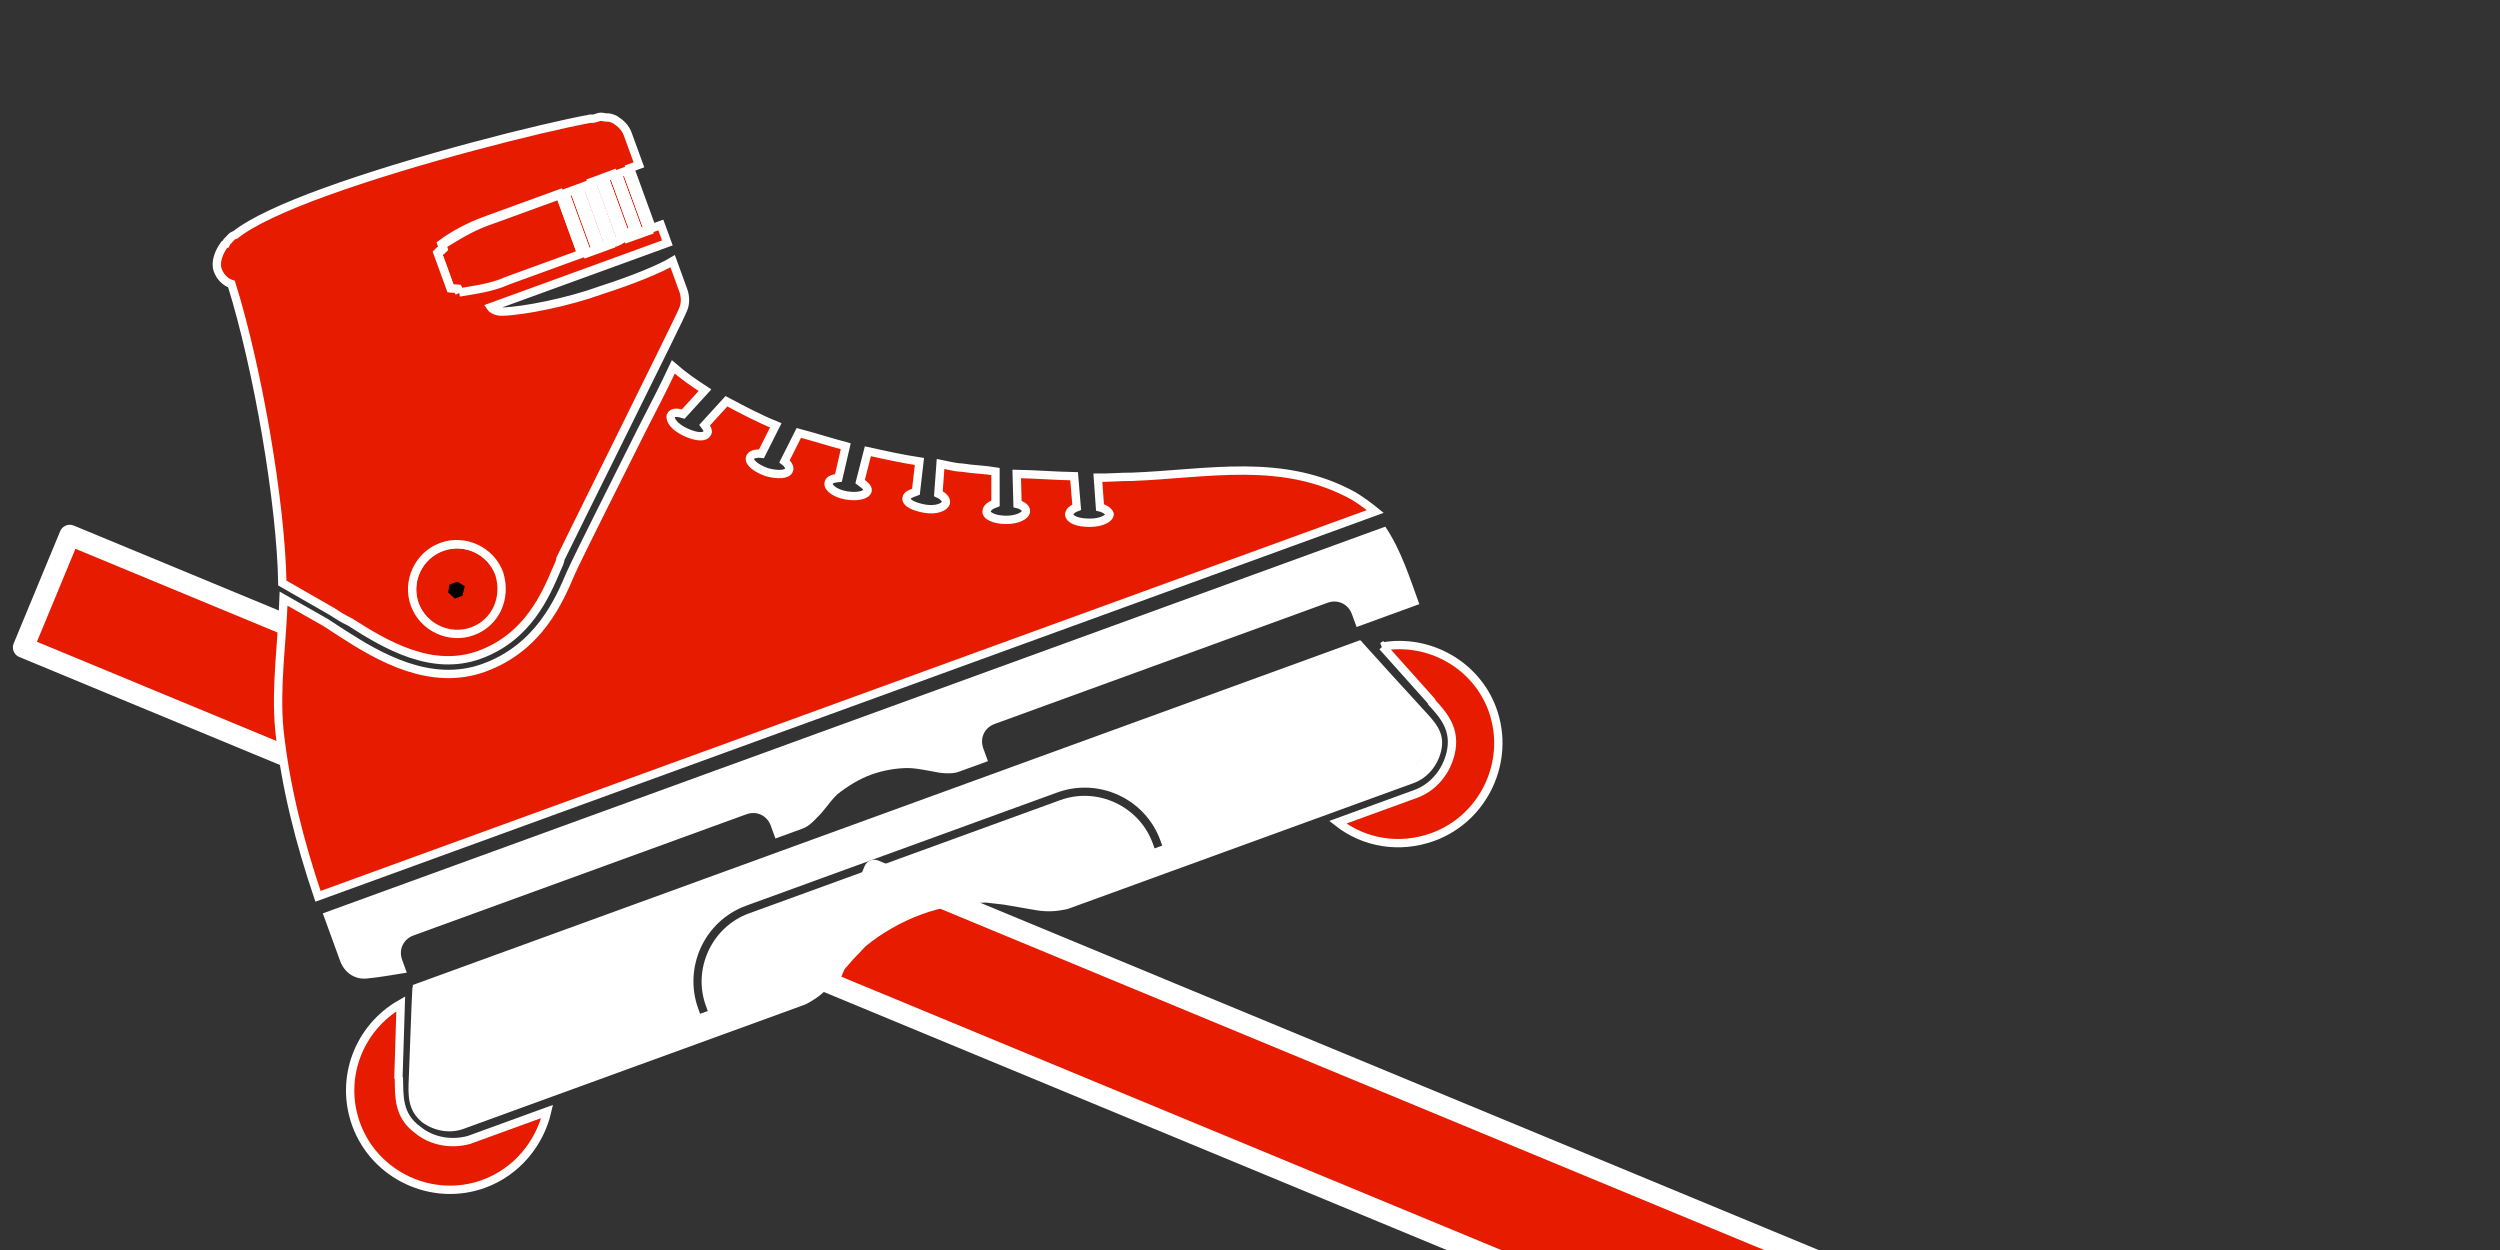 <?xml version="1.0"?>
<svg width="60" height="30" xmlns="http://www.w3.org/2000/svg" xmlns:svg="http://www.w3.org/2000/svg">
 <rect width="100%" height="100%" fill="#333333" stroke="none"/>
 <g class="layer">
  <title>Layer 1</title>
  <rect fill="#e71b00" height="2.915" id="svg_30" stroke="#ffffff" stroke-linejoin="round" stroke-width="0.5" transform="rotate(22.5 5.768 16.118)" width="10.068" x="0.734" y="14.66"/>
  <rect fill="#e71b00" height="2.915" id="svg_97" stroke="#ffffff" stroke-linejoin="round" stroke-width="0.5" transform="matrix(1 0 0 1 0 0) rotate(22.5 37.861 29.452)" width="37.748" x="18.987" y="27.995"/>
  <g id="svg_96" transform="rotate(-35 -12.817 20.307)">
   <g id="svg_28">
    <path d="m-39.407,2.775c-0.141,-0.085 -0.282,-0.141 -0.395,-0.226l-0.141,0.282c0.141,0.085 0.254,0.141 0.395,0.226c0.197,0.113 0.423,0.197 0.62,0.31l0.113,-0.31c-0.197,-0.085 -0.395,-0.197 -0.592,-0.282z" fill="none" id="svg_2"/>
    <path d="m-43.355,-0.073l-0.282,0.141c0.254,0.282 0.508,0.564 0.79,0.818l0.226,-0.226c-0.254,-0.226 -0.508,-0.479 -0.733,-0.733z" fill="none" id="svg_3"/>
    <path d="m-42.227,0.97l-0.226,0.226c0.254,0.197 0.536,0.423 0.818,0.592l0.169,-0.254c-0.282,-0.169 -0.536,-0.367 -0.761,-0.564z" fill="none" id="svg_4"/>
    <path d="m-38.392,3.254l-0.113,0.31c0.367,0.169 0.733,0.31 1.1,0.451l0.085,-0.31c-0.338,-0.141 -0.705,-0.282 -1.072,-0.451l-0,0z" fill="none" id="svg_5"/>
    <path d="m-41.099,1.788l-0.169,0.254c0.31,0.197 0.592,0.367 0.931,0.564l0.141,-0.282c-0.31,-0.169 -0.62,-0.338 -0.902,-0.536z" fill="none" id="svg_6"/>
    <path d="m-42.114,2.465l0.085,-0.113c-0.113,-0.028 -0.197,-0.028 -0.226,0.028c-0.056,0.085 0.056,0.254 0.254,0.367c0.197,0.113 0.395,0.141 0.451,0.056c0.028,-0.056 0,-0.141 -0.085,-0.226l-0.085,0.141l-0.395,-0.254z" fill="none" id="svg_7"/>
    <path d="m-50.207,2.718c0.508,0 0.931,-0.423 0.931,-0.931s-0.423,-0.931 -0.931,-0.931c-0.508,0 -0.931,0.423 -0.931,0.931s0.423,0.931 0.931,0.931zm-0.113,-1.072l0.169,0l0.085,0.141l-0.085,0.141l-0.169,0l-0.085,-0.141l0.085,-0.141z" fill="none" id="svg_8"/>
    <path d="m-44.624,0.068l0.085,-0.056c-0.113,-0.056 -0.226,-0.085 -0.254,-0.056c-0.085,0.085 0,0.254 0.169,0.423c0.169,0.169 0.338,0.226 0.423,0.169c0.028,-0.028 0.028,-0.113 0,-0.169l-0.197,0.085l-0.226,-0.395z" fill="none" id="svg_9"/>
    <path d="m-37.602,4.805l0.028,-0.141c-0.113,0 -0.197,0.028 -0.197,0.085c-0.028,0.085 0.113,0.226 0.338,0.31c0.226,0.085 0.423,0.056 0.451,-0.028c0.028,-0.056 -0.028,-0.141 -0.141,-0.197l-0.028,0.085l-0.451,-0.113z" fill="none" id="svg_10"/>
    <path d="m-39.181,4.128l0.056,-0.141c-0.113,0 -0.197,0.028 -0.226,0.085c-0.028,0.085 0.113,0.226 0.31,0.31s0.423,0.085 0.451,-0.028c0.028,-0.056 -0.028,-0.141 -0.113,-0.197l-0.056,0.141l-0.423,-0.169z" fill="none" id="svg_11"/>
    <path d="m-44.229,-3.824l0,-0.169l0,-1.184c-0.028,0 -0.028,0 -0.056,0c-0.085,0 -0.141,0 -0.141,0l0,0.62l0,0.085l0,0.536l0,0.113c0,0 0.056,0 0.113,0c0.028,0 0.056,0 0.085,0l0,0z" fill="none" id="svg_12"/>
    <path d="m-43.947,-4.078l0,-1.1c0,0 -0.028,0 -0.028,0c-0.085,0 -0.141,0 -0.169,0c0,0 0,0 0,0l0,0.62l0,0.085l0,0.423l0,0.197c0,0 0.085,0 0.197,0l0,-0.226l0,0z" fill="none" id="svg_13"/>
    <path d="m-44.539,-3.908l0,-1.269c-0.085,0 -0.197,0 -0.197,0l0,0.62l0,0.085l0,0.62l0,0c0,0 0.085,0 0.197,0l0,-0.056l0,0z" fill="none" id="svg_14"/>
    <path d="m-44.821,-5.149c-0.085,0 -0.197,0 -0.197,0l0,0.62l0,0.085l0,0.62c0,0 0.085,0 0.197,0l0,-1.325l0,0z" fill="none" id="svg_15"/>
    <path d="m-45.103,-5.149c-0.085,0 -0.197,0 -0.197,0l0,0.62l0,0.085l0,0.62c0,0 0.085,0 0.197,0l0,-1.325l0,0z" fill="none" id="svg_16"/>
    <path d="m-48.064,-3.965c0.282,0.085 0.649,0.141 1.015,0.141c0.79,0 1.636,0 1.636,0l0,-0.62l0,-0.085l0,-0.62c0,0 -0.818,0 -1.636,0c-0.367,0 -0.733,0.085 -1.015,0.141l0,0.085c-0.056,0.028 -0.113,0.028 -0.141,0.056l0,0.79c0.056,0.028 0.085,0.028 0.141,0.056l0,0.056z" fill="none" id="svg_17"/>
    <path d="m-40.704,3.311l0.056,-0.141c-0.113,-0.028 -0.197,0 -0.226,0.056c-0.056,0.085 0.085,0.254 0.282,0.338c0.197,0.113 0.395,0.113 0.451,0.028c0.028,-0.056 -0.028,-0.141 -0.085,-0.226l-0.028,0.169l-0.451,-0.226z" fill="none" id="svg_18"/>
    <path d="m-39.773,10.981c-0.282,0 -0.508,0.226 -0.508,0.508c0,0.113 0.056,0.226 0.113,0.31c0.085,0.113 0.226,0.197 0.395,0.197s0.31,-0.085 0.395,-0.197c0.056,-0.085 0.113,-0.197 0.113,-0.31c0,-0.282 -0.226,-0.508 -0.508,-0.508z" fill="none" id="svg_19"/>
    <path d="m-38.476,11.686l0,0.113l0.169,0l0,-0.113c0,-0.902 -0.733,-1.664 -1.664,-1.664l-6.852,0c-0.902,0 -1.664,0.733 -1.664,1.664l0,0.113l0.169,0l0,-0.113c0,-0.818 0.677,-1.495 1.495,-1.495l6.852,0c0.846,-0.028 1.495,0.649 1.495,1.495z" fill="none" id="svg_20"/>
    <path d="m-47.077,10.981c-0.282,0 -0.508,0.226 -0.508,0.508c0,0.113 0.056,0.226 0.113,0.31c0.085,0.113 0.226,0.197 0.395,0.197s0.31,-0.085 0.395,-0.197c0.056,-0.085 0.113,-0.197 0.113,-0.31c0,-0.282 -0.226,-0.508 -0.508,-0.508z" fill="none" id="svg_21"/>
    <circle cx="-32.949" cy="11.488" fill="none" id="svg_22" r="0.508"/>
    <circle cx="-53.901" cy="11.488" fill="none" id="svg_23" r="0.508"/>
    <path d="m-42.593,0.688l0.536,-0.479c-0.226,-0.197 -0.395,-0.395 -0.564,-0.62l-0.733,0.338c0.226,0.254 0.479,0.508 0.761,0.761z" fill="black" fill-opacity="0" id="svg_29"/>
    <path d="m-32.103,6.33c-1.1,-1.269 -2.679,-1.466 -4.173,-1.946c-0.226,-0.085 -0.451,-0.141 -0.677,-0.226l-0.169,0.592c0.085,0.056 0.141,0.141 0.141,0.197c-0.028,0.085 -0.226,0.113 -0.451,0.028c-0.226,-0.085 -0.367,-0.197 -0.338,-0.31c0.028,-0.056 0.113,-0.085 0.197,-0.085l0.169,-0.62c-0.367,-0.141 -0.733,-0.31 -1.1,-0.451l-0.197,0.592c0.085,0.056 0.141,0.141 0.113,0.197c-0.028,0.085 -0.226,0.113 -0.451,0.028s-0.367,-0.226 -0.31,-0.31c0.028,-0.056 0.113,-0.085 0.226,-0.085l0.226,-0.62c-0.197,-0.113 -0.423,-0.197 -0.62,-0.31c-0.141,-0.056 -0.254,-0.141 -0.395,-0.226l-0.254,0.564c0.085,0.085 0.113,0.169 0.085,0.226c-0.056,0.085 -0.254,0.085 -0.451,-0.028c-0.197,-0.113 -0.338,-0.254 -0.282,-0.338c0.028,-0.056 0.113,-0.056 0.226,-0.056l0.282,-0.564c-0.31,-0.169 -0.62,-0.367 -0.931,-0.564l-0.367,0.536c0.056,0.085 0.113,0.169 0.085,0.226c-0.056,0.085 -0.254,0.056 -0.451,-0.056c-0.197,-0.113 -0.31,-0.282 -0.254,-0.367c0.028,-0.056 0.113,-0.056 0.226,-0.028l0.367,-0.564c-0.282,-0.197 -0.536,-0.395 -0.818,-0.592l-0.479,0.451c0.056,0.085 0.056,0.169 0.028,0.197c-0.056,0.085 -0.254,0.028 -0.451,-0.113c-0.169,-0.141 -0.282,-0.31 -0.226,-0.395c0.028,-0.056 0.141,-0.056 0.254,0l0.479,-0.451c-0.282,-0.254 -0.536,-0.536 -0.79,-0.818l-0.592,0.31c0.028,0.085 0.028,0.141 0,0.169c-0.085,0.085 -0.254,0 -0.423,-0.169c-0.169,-0.169 -0.226,-0.338 -0.169,-0.423c0.056,-0.056 0.141,-0.028 0.254,0.056l0.592,-0.31c-0.169,-0.226 -0.31,-0.423 -0.451,-0.677c-0.31,0.31 -0.677,0.649 -1.043,0.987c-1.015,0.959 -2.087,1.974 -2.284,2.171c-0.056,0.056 -0.085,0.085 -0.141,0.141c-0.395,0.423 -1.128,1.213 -2.341,1.213c-1.184,0 -1.974,-0.959 -2.51,-1.664c-0.085,-0.113 -0.169,-0.226 -0.254,-0.338l-0.649,-0.761c-0.338,0.846 -0.79,1.664 -1.015,2.538c-0.282,1.156 -0.395,2.312 -0.423,3.497l23.292,0c-0.085,-0.141 -0.197,-0.31 -0.31,-0.451l-0,-0z" fill="#e71b00" id="svg_33"/>
    <path d="m-54.719,8.725c0.197,0.056 0.677,0.141 0.818,0.169c0,-0.085 0,-0.169 0,-0.282c0,-0.226 0.169,-0.395 0.395,-0.395l7.332,0c0.226,0 0.395,0.169 0.395,0.395l0,0.282l0.592,0c0.141,0 0.254,-0.056 0.367,-0.113c0.197,-0.085 0.367,-0.226 0.564,-0.31c0.254,-0.085 0.536,-0.141 0.79,-0.141c0.282,0 0.564,0.056 0.79,0.141c0.197,0.085 0.367,0.197 0.564,0.31c0.113,0.056 0.254,0.113 0.367,0.113l0.649,0c0,-0.085 0,-0.169 0,-0.282c0,-0.226 0.169,-0.395 0.395,-0.395l7.332,0c0.226,0 0.395,0.169 0.395,0.395l0,0.282c0.79,0 1.382,0 1.382,0c0,-0.564 0.028,-1.184 -0.113,-1.748l-23.405,0c0,0.338 0,0.705 0,1.043c0,0.282 0.169,0.479 0.395,0.536l0,0z" fill="#000000" id="svg_34"/>
    <path d="m-54.803,12.024c-0.282,-0.423 -0.113,-0.79 0,-1.128l0,-0.028l0.338,-0.846l0.226,-0.564c-0.987,0.169 -1.72,1.015 -1.72,2.03c0,1.128 0.931,2.059 2.059,2.059c0.733,0 1.382,-0.395 1.748,-0.959l-1.72,0c-0.367,-0.028 -0.733,-0.226 -0.931,-0.564l0,-0z" fill="#e71b00" id="svg_35"/>
    <path d="m-32.611,9.458l0.226,0.564l0.338,0.846l0,0.028c0.141,0.338 0.282,0.705 0,1.128c-0.226,0.338 -0.592,0.536 -0.959,0.536l-1.72,0c0.367,0.592 1.015,0.959 1.748,0.959c1.128,0 2.059,-0.931 2.059,-2.059c0,-0.987 -0.733,-1.833 -1.692,-2.002l0,0z" fill="#e71b00" id="svg_36"/>
    <path d="m-32.977,12.334c0.31,0 0.592,-0.169 0.761,-0.423c0.226,-0.338 0.085,-0.62 -0.056,-0.959c-0.085,-0.197 -0.592,-1.438 -0.705,-1.72c0,-0.028 -0.028,-0.056 -0.028,-0.056l-20.867,0c0,0 0,0.028 -0.028,0.056c-0.113,0.254 -0.62,1.523 -0.705,1.72c-0.141,0.338 -0.254,0.62 -0.056,0.959c0.169,0.254 0.451,0.423 0.761,0.423l7.529,0c0.226,-0.028 0.423,-0.085 0.62,-0.197c0.197,-0.113 0.423,-0.226 0.62,-0.338c0.113,-0.056 0.226,-0.113 0.338,-0.169c0.395,-0.141 0.874,-0.226 1.325,-0.226c0.451,0 0.902,0.085 1.325,0.226c0.113,0.056 0.226,0.113 0.338,0.169c0.197,0.113 0.395,0.226 0.592,0.338c0.197,0.113 0.395,0.169 0.62,0.197l7.614,0l0,0zm-6.401,-0.536c-0.085,0.113 -0.226,0.197 -0.395,0.197s-0.31,-0.085 -0.395,-0.197c-0.056,-0.085 -0.113,-0.197 -0.113,-0.31c0,-0.282 0.226,-0.508 0.508,-0.508s0.508,0.226 0.508,0.508c0,0.113 -0.056,0.226 -0.113,0.31zm6.429,-0.818c0.282,0 0.508,0.226 0.508,0.508c0,0.282 -0.226,0.508 -0.508,0.508s-0.508,-0.226 -0.508,-0.508c0,-0.282 0.226,-0.508 0.508,-0.508zm-20.952,1.015c-0.282,0 -0.508,-0.226 -0.508,-0.508c0,-0.282 0.226,-0.508 0.508,-0.508s0.508,0.226 0.508,0.508c0,0.282 -0.226,0.508 -0.508,0.508zm7.219,-0.197c-0.085,0.113 -0.226,0.197 -0.395,0.197s-0.31,-0.085 -0.395,-0.197c-0.056,-0.085 -0.113,-0.197 -0.113,-0.31c0,-0.282 0.226,-0.508 0.508,-0.508s0.508,0.226 0.508,0.508c0,0.113 -0.028,0.226 -0.113,0.31zm-0.141,-1.636c-0.818,0 -1.495,0.677 -1.495,1.495l0,0.113l-0.169,0l0,-0.113c0,-0.902 0.733,-1.664 1.664,-1.664l6.852,0c0.902,0 1.664,0.733 1.664,1.664l0,0.113l-0.169,0l0,-0.113c0,-0.818 -0.677,-1.495 -1.495,-1.495l-6.852,0z" fill="black" id="svg_37"/>
    <polygon id="svg_38" points="-50.151,1.957 -50.038,1.788 -50.151,1.647 -50.32,1.647 -50.404,1.788 -50.32,1.957 "/>
    <line fill="#000000" id="svg_39" x1="-41.719" x2="-41.635" y1="2.718" y2="2.606"/>
    <g id="svg_40">
     <path d="m-44.821,-5.149c-0.085,0 -0.197,0 -0.197,0l0,0.62l0,0.085l0,0.62c0,0 0.085,0 0.197,0l0,-1.325l0,0z" fill="#e71b00" id="svg_41"/>
     <path d="m-44.539,-3.908l0,-1.269c-0.085,0 -0.197,0 -0.197,0l0,0.62l0,0.085l0,0.62l0,0c0,0 0.085,0 0.197,0l0,-0.056l0,0z" fill="#e71b00" id="svg_42"/>
     <path d="m-44.229,-3.824l0,-0.169l0,-1.184c-0.028,0 -0.028,0 -0.056,0c-0.085,0 -0.141,0 -0.141,0l0,0.62l0,0.085l0,0.536l0,0.113c0,0 0.056,0 0.113,0c0.028,0 0.056,0 0.085,0l0,0z" fill="#e71b00" id="svg_43"/>
     <circle cx="-50.207" cy="1.816" fill="#e71b00" id="svg_44" r="0.931"/>
     <path d="m-43.947,-4.078l0,-1.1c0,0 -0.028,0 -0.028,0c-0.085,0 -0.141,0 -0.169,0c0,0 0,0 0,0l0,0.62l0,0.085l0,0.423l0,0.197c0,0 0.085,0 0.197,0l0,-0.226l0,0z" fill="#e71b00" id="svg_45"/>
     <path d="m-45.413,-3.824l0,-0.62l0,-0.085l0,-0.62c0,0 -0.818,0 -1.636,0c-0.367,0 -0.733,0.085 -1.015,0.141l0,0.085c-0.056,0.028 -0.113,0.028 -0.141,0.056l0,0.79c0.056,0.028 0.085,0.028 0.141,0.056l0,0.085c0.282,0.085 0.649,0.141 1.015,0.141c0.818,-0.028 1.636,-0.028 1.636,-0.028z" fill="#e71b00" id="svg_46"/>
     <path d="m-45.103,-5.149c-0.085,0 -0.197,0 -0.197,0l0,0.62l0,0.085l0,0.62c0,0 0.085,0 0.197,0l0,-1.325l0,0z" fill="#e71b00" id="svg_47"/>
     <path d="m-45.3,-3.006c-0.705,0 -1.636,-0.141 -2.059,-0.282c-0.169,-0.056 -0.197,-0.169 -0.197,-0.169l1.777,0l2.115,0l0,-0.395c-0.113,0 -0.197,0 -0.197,0l0,-1.325c0,0 0.113,0 0.197,0l0,-0.677c0,-0.141 -0.056,-0.254 -0.141,-0.367c-0.056,-0.056 -0.085,-0.085 -0.169,-0.113c-0.056,-0.028 -0.085,-0.056 -0.141,-0.056c0,0 0,0 -0.028,0c-0.028,0 -0.085,0 -0.141,-0.028c-1.015,-0.169 -3.694,-0.451 -5.696,-0.451c-0.874,0 -1.607,0.056 -2.03,0.197c0,0 0,0 0,0c0,0 -0.028,0 -0.028,0c0,0 0,0 0,0c-0.056,0 -0.085,0.028 -0.141,0.056c0,0 0,0 0,0c0,0 0,0 0,0c-0.028,0 -0.056,0.028 -0.085,0.056c0,0 0,0 -0.028,0c-0.169,0.113 -0.31,0.282 -0.31,0.451c0,0.141 0.056,0.282 0.169,0.367c-0.085,1.833 -0.592,4.625 -1.128,6.176l0.761,0.902c0.085,0.113 0.169,0.226 0.282,0.338c0.536,0.705 1.241,1.551 2.284,1.551c1.072,0 1.72,-0.705 2.115,-1.128c0.056,-0.056 0.113,-0.113 0.141,-0.169c0.197,-0.197 4.089,-3.891 4.145,-3.976c0.085,-0.085 0.141,-0.226 0.141,-0.367l0,-0.649c-0.282,0.056 -0.902,0.085 -1.607,0.056l0,0zm-4.907,5.724c-0.508,0 -0.931,-0.423 -0.931,-0.931c0,-0.508 0.423,-0.931 0.931,-0.931c0.508,0 0.931,0.423 0.931,0.931c-0.028,0.536 -0.423,0.931 -0.931,0.931zm6.063,-6.74l0,-0.423l0,-0.085l0,-0.62c0,0 0,0 0,0c0,0 0.085,0 0.169,0c0,0 0.028,0 0.028,0l0,1.072l0,0.254c-0.085,0 -0.197,0 -0.197,0l0,-0.197zm-0.282,0.085l0,-0.536l0,-0.085l0,-0.62c0,0 0.056,0 0.141,0c0.028,0 0.028,0 0.056,0l0,1.184l0,0.169c-0.028,0 -0.056,0 -0.056,0c-0.056,0 -0.113,0 -0.113,0l0,-0.113l-0.028,0l0,-0zm-0.282,0.085l0,-0.62l0,-0.085l0,-0.62c0,0 0.085,0 0.197,0l0,1.269l0,0.056c-0.113,0.028 -0.197,0.028 -0.197,0l0,0l0,-0zm-0.282,-0.592l0,-0.085l0,-0.62c0,0 0.085,0 0.197,0l0,1.325c-0.085,0 -0.197,0 -0.197,0l0,-0.62l0,-0zm-0.31,0l0,-0.085l0,-0.62c0,0 0.085,0 0.197,0l0,1.325c-0.085,0 -0.197,0 -0.197,0l0,-0.62l0,-0zm-2.764,0.479l0,-0.085c-0.056,-0.028 -0.085,-0.028 -0.141,-0.056l0,-0.79c0.056,-0.028 0.085,-0.028 0.141,-0.056l0,-0.085c0.282,-0.085 0.649,-0.141 1.015,-0.141c0.79,0 1.636,0 1.636,0l0,0.62l0,0.085l0,0.62c0,0 -0.818,0 -1.636,0c-0.338,0.028 -0.705,-0.056 -1.015,-0.113z" fill="#e71b00" id="svg_48"/>
    </g>
    <ellipse cx="-53.897" cy="11.484" fill="#ffffff" id="svg_1" rx="0.501" ry="0.501"/>
    <ellipse cx="-47.077" cy="11.502" fill="#ffffff" id="svg_25" rx="0.501" ry="0.501"/>
    <ellipse cx="-39.773" cy="11.502" fill="#ffffff" id="svg_26" rx="0.501" ry="0.501"/>
    <ellipse cx="-32.949" cy="11.474" fill="#ffffff" id="svg_27" rx="0.501" ry="0.501"/>
   </g>
   <ellipse cx="32.475" cy="48.981" fill="#ffffff" id="svg_90" rx="0.752" ry="0.799" transform="rotate(5 26.616 44.844) matrix(0.903 0.159 -0.159 0.903 5.08 -4.579)"/>
   <ellipse cx="23.859" cy="46.838" fill="#ffffff" id="svg_89" rx="0.987" ry="0.987" transform="rotate(5 18.834 42.893) matrix(0.903 0.159 -0.159 0.903 4.74 -3.222)"/>
   <ellipse cx="15.049" cy="44.496" fill="#ffffff" id="svg_88" rx="0.987" ry="0.987" transform="rotate(5 10.876 40.761) matrix(0.903 0.159 -0.159 0.903 4.369 -1.835)"/>
   <ellipse cx="6.765" cy="42.22" fill="#ffffff" id="svg_87" rx="0.987" ry="0.987" transform="rotate(5 3.394 38.689) matrix(0.903 0.159 -0.159 0.903 4.007 -0.531)"/>
   <g id="svg_78" transform="rotate(5 13.29 24.963)">
    <path d="m18.107,22.314c-0.097,-0.017 -0.225,-0.04 -0.225,-0.04l-0.125,0.708l-0.017,0.097l-0.125,0.708c0,0 0.097,0.017 0.225,0.04l0.267,-1.513z" fill="#e71b00" id="svg_79" stroke="#ffffff" stroke-width="0.2"/>
    <path d="m18.179,23.787l0.255,-1.449c-0.097,-0.017 -0.225,-0.04 -0.225,-0.04l-0.125,0.708l-0.017,0.097l-0.125,0.708l0,0c0,0 0.097,0.017 0.225,0.04l0.011,-0.064z" fill="#e71b00" id="svg_80" stroke="#ffffff" stroke-width="0.2"/>
    <path d="m18.516,23.946l0.034,-0.193l0.238,-1.352c-0.032,-0.006 -0.032,-0.006 -0.064,-0.011c-0.097,-0.017 -0.161,-0.028 -0.161,-0.028l-0.125,0.708l-0.017,0.097l-0.108,0.612l-0.023,0.129c0,0 0.064,0.011 0.129,0.023c0.032,0.006 0.064,0.011 0.097,0.017z" fill="#e71b00" id="svg_81" stroke="#ffffff" stroke-width="0.2"/>
    <circle cx="14.705" cy="31.61" fill="#e71b00" id="svg_82" r="1.176" stroke="#ffffff" stroke-width="0.2" transform="matrix(0.903 0.159 -0.159 0.903 2.306 -1.717)"/>
    <path d="m18.89,23.713l0.221,-1.256c0,0 -0.032,-0.006 -0.032,-0.006c-0.097,-0.017 -0.161,-0.028 -0.193,-0.034c0,0 0,0 0,0l-0.125,0.708l-0.017,0.097l-0.085,0.483l-0.04,0.225c0,0 0.097,0.017 0.225,0.04l0.045,-0.258z" fill="#e71b00" id="svg_83" stroke="#ffffff" stroke-width="0.2"/>
    <path d="m17.164,23.708l0.125,-0.708l0.017,-0.097l0.125,-0.708c0,0 -0.934,-0.165 -1.867,-0.329c-0.419,-0.074 -0.854,-0.051 -1.188,-0.043l-0.017,0.097c-0.07,0.021 -0.134,0.009 -0.172,0.036l-0.159,0.902c0.059,0.044 0.091,0.049 0.15,0.093l-0.017,0.097c0.305,0.153 0.712,0.292 1.131,0.365c0.939,0.132 1.873,0.297 1.873,0.297z" fill="#e71b00" id="svg_84" stroke="#ffffff" stroke-width="0.2"/>
    <path d="m17.785,22.257c-0.097,-0.017 -0.225,-0.04 -0.225,-0.04l-0.125,0.708l-0.017,0.097l-0.125,0.708c0,0 0.097,0.017 0.225,0.04l0.267,-1.513z" fill="#e71b00" id="svg_85" stroke="#ffffff" stroke-width="0.2"/>
    <path d="m17.128,24.664c-0.805,-0.142 -1.839,-0.49 -2.294,-0.736c-0.182,-0.098 -0.191,-0.233 -0.191,-0.233l2.028,0.358l2.415,0.426l0.079,-0.451c-0.129,-0.023 -0.225,-0.04 -0.225,-0.04l0.267,-1.513c0,0 0.129,0.023 0.225,0.04l0.136,-0.773c0.028,-0.161 -0.013,-0.301 -0.087,-0.447c-0.053,-0.076 -0.08,-0.114 -0.17,-0.163c-0.059,-0.044 -0.085,-0.081 -0.15,-0.093c0,0 0,0 -0.032,-0.006c-0.032,-0.006 -0.097,-0.017 -0.155,-0.061c-1.125,-0.398 -4.127,-1.259 -6.413,-1.662c-0.998,-0.176 -1.847,-0.259 -2.358,-0.183c0,0 0,0 0,0c0,0 -0.032,-0.006 -0.032,-0.006c0,0 0,0 0,0c-0.064,-0.011 -0.102,0.015 -0.172,0.036c0,0 0,0 0,0c0,0 0,0 0,0c-0.032,-0.006 -0.07,0.021 -0.108,0.047c0,0 0,0 -0.032,-0.006c-0.216,0.095 -0.411,0.26 -0.445,0.453c-0.028,0.161 0.008,0.333 0.119,0.453c-0.466,2.076 -1.607,5.161 -2.531,6.824l0.688,1.184c0.074,0.146 0.148,0.292 0.254,0.443c0.47,0.913 1.104,2.021 2.296,2.231c1.224,0.216 2.106,-0.459 2.642,-0.862c0.076,-0.053 0.152,-0.106 0.195,-0.165c0.265,-0.186 5.452,-3.62 5.534,-3.705c0.114,-0.08 0.206,-0.229 0.235,-0.39l0.131,-0.741c-0.333,0.008 -1.047,-0.085 -1.847,-0.259zm-6.755,5.548c-0.58,-0.102 -0.977,-0.67 -0.875,-1.25c0.102,-0.58 0.67,-0.977 1.25,-0.875c0.58,0.102 0.977,0.67 0.875,1.25c-0.14,0.606 -0.67,0.977 -1.25,0.875zm8.279,-6.475l0.085,-0.483l0.017,-0.097l0.125,-0.708c0,0 0,0 0,0c0,0 0.097,0.017 0.193,0.034c0,0 0.032,0.006 0.032,0.006l-0.216,1.224l-0.051,0.29c-0.097,-0.017 -0.225,-0.04 -0.225,-0.04l0.04,-0.225zm-0.339,0.04l0.108,-0.612l0.017,-0.097l0.125,-0.708c0,0 0.064,0.011 0.161,0.028c0.032,0.006 0.032,0.006 0.064,0.011l-0.238,1.352l-0.034,0.193c-0.032,-0.006 -0.064,-0.011 -0.064,-0.011c-0.064,-0.011 -0.129,-0.023 -0.129,-0.023l0.023,-0.129l-0.032,-0.006zm-0.339,0.04l0.125,-0.708l0.017,-0.097l0.125,-0.708c0,0 0.097,0.017 0.225,0.04l-0.255,1.449l-0.011,0.064c-0.134,0.009 -0.231,-0.008 -0.225,-0.04l0,0zm-0.203,-0.733l0.017,-0.097l0.125,-0.708c0,0 0.097,0.017 0.225,0.04l-0.267,1.513c-0.097,-0.017 -0.225,-0.04 -0.225,-0.04l0.125,-0.708zm-0.354,-0.062l0.017,-0.097l0.125,-0.708c0,0 0.097,0.017 0.225,0.04l-0.267,1.513c-0.097,-0.017 -0.225,-0.04 -0.225,-0.04l0.125,-0.708zm-3.252,-0.009l0.017,-0.097c-0.059,-0.044 -0.091,-0.049 -0.15,-0.093l0.159,-0.902c0.07,-0.021 0.102,-0.015 0.172,-0.036l0.017,-0.097c0.339,-0.04 0.769,-0.03 1.188,0.043c0.902,0.159 1.867,0.329 1.867,0.329l-0.125,0.708l-0.017,0.097l-0.125,0.708c0,0 -0.934,-0.165 -1.867,-0.329c-0.392,-0.036 -0.794,-0.206 -1.136,-0.333z" fill="#e71b00" id="svg_86" stroke="#ffffff" stroke-width="0.2"/>
   </g>
   <line fill="#000000" id="svg_77" transform="rotate(5 19.497 32.435)" x1="19.437" x2="19.557" y1="32.491" y2="32.379"/>
   <polygon id="svg_76" points="10.236,29.099 10.399,28.929 10.298,28.745 10.105,28.711 9.98,28.855 10.043,29.065 " transform="rotate(5 10.189 28.905)"/>
   <path d="m26.722,44.866c0.354,0.062 0.71,-0.074 0.955,-0.33c0.326,-0.341 0.221,-0.691 0.129,-1.106c-0.057,-0.242 -0.387,-1.761 -0.459,-2.106c0.006,-0.032 -0.021,-0.07 -0.021,-0.07l-23.826,-4.201c0,0 -0.006,0.032 -0.044,0.059c-0.18,0.267 -1.015,1.614 -1.151,1.822c-0.229,0.358 -0.415,0.657 -0.257,1.083c0.142,0.324 0.43,0.574 0.784,0.636l8.597,1.516c0.263,0.013 0.5,-0.011 0.748,-0.1c0.248,-0.089 0.528,-0.172 0.776,-0.261c0.14,-0.042 0.28,-0.083 0.42,-0.125c0.479,-0.082 1.044,-0.082 1.559,0.009c0.515,0.091 1.013,0.278 1.468,0.524c0.117,0.087 0.235,0.174 0.352,0.261c0.203,0.169 0.405,0.337 0.608,0.506c0.203,0.169 0.417,0.273 0.669,0.35l8.693,1.533zm-7.201,-1.901c-0.119,0.112 -0.297,0.18 -0.491,0.146s-0.337,-0.159 -0.411,-0.305c-0.047,-0.108 -0.089,-0.248 -0.066,-0.377c0.057,-0.322 0.36,-0.534 0.682,-0.477s0.534,0.36 0.477,0.682c-0.023,0.129 -0.11,0.246 -0.191,0.331zm7.506,0.361c0.322,0.057 0.534,0.36 0.477,0.682c-0.057,0.322 -0.36,0.534 -0.682,0.477s-0.534,-0.36 -0.477,-0.682c0.057,-0.322 0.36,-0.534 0.682,-0.477zm-24.127,-3.059c-0.322,-0.057 -0.534,-0.36 -0.477,-0.682c0.057,-0.322 0.36,-0.534 0.682,-0.477s0.534,0.36 0.477,0.682c-0.057,0.322 -0.36,0.534 -0.682,0.477zm8.282,1.228c-0.119,0.112 -0.297,0.18 -0.491,0.146s-0.337,-0.159 -0.411,-0.305c-0.047,-0.108 -0.089,-0.248 -0.066,-0.377c0.057,-0.322 0.36,-0.534 0.682,-0.477s0.534,0.36 0.477,0.682c-0.023,0.129 -0.078,0.252 -0.191,0.331zm0.168,-1.896c-0.934,-0.165 -1.843,0.472 -2.007,1.406l-0.023,0.129l-0.193,-0.034l0.023,-0.129c0.182,-1.03 1.172,-1.752 2.235,-1.565l7.824,1.38c1.03,0.182 1.752,1.172 1.565,2.235l-0.023,0.129l-0.193,-0.034l0.023,-0.129c0.165,-0.934 -0.472,-1.843 -1.406,-2.007l-7.824,-1.38z" fill="#ffffff" id="svg_75" transform="rotate(5 14.943 40.967)"/>
   <path d="m27.413,42.693l0.144,0.689l0.216,1.034l-0.006,0.032c0.093,0.415 0.18,0.862 -0.227,1.288c-0.326,0.341 -0.784,0.493 -1.203,0.419l-1.964,-0.346c0.299,0.75 0.966,1.299 1.803,1.447c1.288,0.227 2.538,-0.648 2.765,-1.936c0.199,-1.127 -0.468,-2.24 -1.529,-2.627z" fill="#e71b00" id="svg_74" stroke="#ffffff" stroke-width="0.2" transform="rotate(5 26.675 44.992)"/>
   <path d="m2.021,39.055c-0.237,-0.54 0.03,-0.924 0.227,-1.288l0.006,-0.032l0.557,-0.898l0.371,-0.599c-1.161,-0.006 -2.168,0.813 -2.373,1.972c-0.227,1.288 0.648,2.538 1.936,2.765c0.837,0.148 1.657,-0.173 2.189,-0.743l-1.964,-0.346c-0.413,-0.106 -0.792,-0.405 -0.949,-0.831z" fill="#e71b00" id="svg_73" stroke="#ffffff" stroke-width="0.2" transform="rotate(5 2.854 38.625)"/>
   <path d="m2.893,36.449c0.214,0.104 0.744,0.297 0.9,0.358c0.017,-0.097 0.034,-0.193 0.057,-0.322c0.045,-0.258 0.273,-0.417 0.53,-0.371l8.371,1.476c0.258,0.045 0.417,0.273 0.371,0.53l-0.057,0.322l0.676,0.119c0.161,0.028 0.301,-0.013 0.441,-0.055c0.242,-0.057 0.464,-0.184 0.706,-0.241c0.307,-0.045 0.64,-0.053 0.93,-0.002c0.322,0.057 0.633,0.178 0.873,0.32c0.208,0.136 0.379,0.299 0.582,0.468c0.117,0.087 0.267,0.18 0.396,0.203l0.741,0.131c0.017,-0.097 0.034,-0.193 0.057,-0.322c0.045,-0.258 0.273,-0.417 0.53,-0.371l8.371,1.476c0.258,0.045 0.417,0.273 0.371,0.53l-0.057,0.322c0.902,0.159 1.578,0.278 1.578,0.278c0.114,-0.644 0.271,-1.347 0.223,-2.019l-26.724,-4.712c-0.068,0.386 -0.142,0.805 -0.21,1.191c-0.057,0.322 0.097,0.581 0.343,0.691z" fill="#ffffff" id="svg_72" transform="rotate(5 16.015 37.932)"/>
   <path d="m29.615,38.3c-1,-1.67 -2.764,-2.214 -4.374,-3.062c-0.241,-0.142 -0.487,-0.252 -0.727,-0.394l-0.312,0.642c0.085,0.081 0.133,0.189 0.121,0.254c-0.049,0.091 -0.28,0.083 -0.521,-0.059c-0.241,-0.142 -0.379,-0.299 -0.324,-0.422c0.044,-0.059 0.146,-0.074 0.242,-0.057l0.318,-0.674c-0.39,-0.235 -0.775,-0.502 -1.165,-0.737l-0.345,0.636c0.085,0.081 0.133,0.189 0.089,0.248c-0.049,0.091 -0.28,0.083 -0.521,-0.059s-0.373,-0.331 -0.292,-0.417c0.044,-0.059 0.146,-0.074 0.275,-0.051l0.382,-0.663c-0.203,-0.169 -0.443,-0.311 -0.646,-0.479c-0.15,-0.093 -0.261,-0.212 -0.405,-0.337l-0.403,0.593c0.08,0.114 0.095,0.216 0.051,0.275c-0.081,0.085 -0.307,0.045 -0.509,-0.123c-0.203,-0.169 -0.335,-0.358 -0.254,-0.443c0.044,-0.059 0.14,-0.042 0.269,-0.019l0.436,-0.587c-0.32,-0.256 -0.635,-0.543 -0.949,-0.831l-0.526,0.538c0.047,0.108 0.095,0.216 0.051,0.275c-0.081,0.085 -0.301,0.013 -0.504,-0.155c-0.203,-0.169 -0.297,-0.384 -0.216,-0.47c0.044,-0.059 0.14,-0.042 0.263,0.013l0.532,-0.57c-0.282,-0.282 -0.532,-0.559 -0.815,-0.841l-0.638,0.419c0.047,0.108 0.03,0.205 -0.008,0.231c-0.081,0.085 -0.295,-0.019 -0.492,-0.22c-0.165,-0.195 -0.26,-0.411 -0.178,-0.496c0.044,-0.059 0.172,-0.036 0.29,0.051l0.638,-0.419c-0.271,-0.347 -0.504,-0.72 -0.737,-1.093l-0.739,0.235c0.015,0.102 0.004,0.167 -0.034,0.193c-0.114,0.08 -0.29,-0.051 -0.449,-0.278c-0.159,-0.227 -0.189,-0.432 -0.108,-0.517c0.076,-0.053 0.167,-0.004 0.278,0.115l0.739,-0.235c-0.148,-0.292 -0.269,-0.545 -0.379,-0.864c-0.417,0.292 -0.903,0.604 -1.39,0.917c-1.352,0.89 -2.78,1.834 -3.045,2.019c-0.076,0.053 -0.114,0.08 -0.189,0.133c-0.536,0.403 -1.532,1.157 -2.917,0.913c-1.352,-0.238 -2.061,-1.492 -2.531,-2.405c-0.074,-0.146 -0.148,-0.292 -0.222,-0.437l-0.587,-1c-0.557,0.898 -1.237,1.741 -1.67,2.693c-0.555,1.263 -0.916,2.561 -1.187,3.907l26.595,4.689c-0.068,-0.178 -0.163,-0.394 -0.263,-0.578z" fill="#e71b00" id="svg_71" stroke="#ffffff" stroke-width="0.2" transform="rotate(5 16.581 33.162)"/>
   <path d="m19.118,29.951l0.708,-0.439c-0.218,-0.271 -0.371,-0.53 -0.519,-0.822l-0.905,0.239c0.206,0.335 0.445,0.676 0.716,1.023z" fill="black" fill-opacity="0" id="svg_70" transform="rotate(5 19.114 29.321)"/>
   <circle cx="6.505" cy="42.179" fill="none" id="svg_69" r="0.642" transform="rotate(5 3.158 38.651) matrix(0.903 0.159 -0.159 0.903 4.001 -0.49)"/>
   <circle cx="32.482" cy="49.085" fill="none" id="svg_68" r="0.642" transform="rotate(5 26.623 44.938) matrix(0.903 0.159 -0.159 0.903 5.097 -4.58)"/>
   <path d="m10.903,40.12c-0.322,-0.057 -0.625,0.155 -0.682,0.477c-0.023,0.129 0.019,0.269 0.066,0.377c0.074,0.146 0.218,0.271 0.411,0.305s0.371,-0.034 0.491,-0.146c0.081,-0.085 0.169,-0.203 0.191,-0.331c0.057,-0.322 -0.155,-0.625 -0.477,-0.682z" fill="none" id="svg_67" transform="rotate(5 10.802 40.699)"/>
   <path d="m20.545,43.018l-0.023,0.129l0.193,0.034l0.023,-0.129c0.182,-1.03 -0.502,-2.047 -1.565,-2.235l-7.824,-1.38c-1.03,-0.182 -2.047,0.502 -2.235,1.565l-0.023,0.129l0.193,0.034l0.023,-0.129c0.165,-0.934 1.074,-1.57 2.007,-1.406l7.824,1.38c0.972,0.138 1.576,1.041 1.406,2.007z" fill="none" id="svg_66" transform="rotate(5 14.93 41.295)"/>
   <path d="m19.082,42.311c-0.322,-0.057 -0.625,0.155 -0.682,0.477c-0.023,0.129 0.019,0.269 0.066,0.377c0.074,0.146 0.218,0.271 0.411,0.305s0.371,-0.034 0.491,-0.146c0.081,-0.085 0.169,-0.203 0.191,-0.331c0.057,-0.322 -0.155,-0.625 -0.477,-0.682z" fill="none" id="svg_65" transform="rotate(5 18.982 42.891)"/>
   <path d="m20.378,33.47l0.093,-0.15c-0.123,-0.055 -0.225,-0.04 -0.269,0.019c-0.081,0.085 0.045,0.307 0.254,0.443c0.203,0.169 0.428,0.208 0.509,0.123c0.044,-0.059 -0.004,-0.167 -0.051,-0.275l-0.066,0.188l-0.47,-0.348z" fill="none" id="svg_64" transform="rotate(5 20.58 33.618)"/>
   <path d="m14.349,23.234c0.305,0.153 0.712,0.292 1.131,0.365c0.902,0.159 1.867,0.329 1.867,0.329l0.125,-0.708l0.017,-0.097l0.125,-0.708c0,0 -0.934,-0.165 -1.867,-0.329c-0.419,-0.074 -0.854,-0.051 -1.188,-0.043l-0.017,0.097c-0.07,0.021 -0.134,0.009 -0.172,0.036l-0.159,0.902c0.059,0.044 0.091,0.049 0.15,0.093l-0.011,0.064z" fill="none" id="svg_63" transform="rotate(5 15.912 22.981)"/>
   <path d="m17.941,22.635c-0.097,-0.017 -0.225,-0.04 -0.225,-0.04l-0.125,0.708l-0.017,0.097l-0.125,0.708c0,0 0.097,0.017 0.225,0.04l0.267,-1.513z" fill="none" id="svg_62" transform="rotate(5 17.695 23.372)"/>
   <path d="m18.257,22.719c-0.097,-0.017 -0.225,-0.04 -0.225,-0.04l-0.125,0.708l-0.017,0.097l-0.125,0.708c0,0 0.097,0.017 0.225,0.04l0.267,-1.513z" fill="none" id="svg_61" transform="rotate(5 18.01 23.456)"/>
   <path d="m18.325,24.221l0.255,-1.449c-0.097,-0.017 -0.225,-0.04 -0.225,-0.04l-0.125,0.708l-0.017,0.097l-0.125,0.708l0,0c0,0 0.097,0.017 0.225,0.04l0.011,-0.064z" fill="none" id="svg_60" transform="rotate(5 18.335 23.509)"/>
   <path d="m19.023,24.206l0.221,-1.256c0,0 -0.032,-0.006 -0.032,-0.006c-0.097,-0.017 -0.161,-0.028 -0.193,-0.034c0,0 0,0 0,0l-0.125,0.708l-0.017,0.097l-0.085,0.483l-0.04,0.225c0,0 0.097,0.017 0.225,0.04l0.045,-0.258z" fill="none" id="svg_59" transform="rotate(5 18.998 23.687)"/>
   <path d="m18.654,24.411l0.034,-0.193l0.238,-1.352c-0.032,-0.006 -0.032,-0.006 -0.064,-0.011c-0.097,-0.017 -0.161,-0.028 -0.161,-0.028l-0.125,0.708l-0.017,0.097l-0.108,0.612l-0.023,0.129c0,0 0.064,0.011 0.129,0.023c0.032,0.006 0.064,0.011 0.097,0.017z" fill="none" id="svg_58" transform="rotate(5 18.678 23.618)"/>
   <path d="m21.838,34.845l0.093,-0.15c-0.129,-0.023 -0.231,-0.008 -0.275,0.051c-0.049,0.091 0.083,0.28 0.292,0.417s0.466,0.182 0.521,0.059c0.044,-0.059 -0.004,-0.167 -0.089,-0.248l-0.093,0.15l-0.449,-0.278z" fill="none" id="svg_57" transform="rotate(5 22.066 34.99)"/>
   <path d="m23.404,36.078l0.061,-0.155c-0.129,-0.023 -0.231,-0.008 -0.242,0.057c-0.049,0.091 0.083,0.28 0.324,0.422c0.241,0.142 0.472,0.15 0.521,0.059c0.044,-0.059 -0.004,-0.167 -0.121,-0.254l-0.049,0.091l-0.492,-0.22z" fill="none" id="svg_56" transform="rotate(5 23.648 36.217)"/>
   <path d="m16.954,28.653l0.108,-0.047c-0.117,-0.087 -0.241,-0.142 -0.278,-0.115c-0.114,0.08 -0.051,0.29 0.108,0.517c0.159,0.227 0.341,0.326 0.449,0.278c0.038,-0.027 0.055,-0.123 0.034,-0.193l-0.242,0.057l-0.178,-0.496z" fill="none" id="svg_55" transform="rotate(5 17.055 28.89)"/>
   <path d="m10.019,29.959c0.58,0.102 1.148,-0.296 1.25,-0.875s-0.296,-1.148 -0.875,-1.25c-0.58,-0.102 -1.148,0.296 -1.25,0.875s0.296,1.148 0.875,1.25zm0.087,-1.246l0.193,0.034l0.068,0.178l-0.125,0.144l-0.193,-0.034l-0.068,-0.178l0.125,-0.144z" fill="none" id="svg_54" transform="rotate(5 10.206 28.896)"/>
   <path d="m19.05,32.101l0.119,-0.112c-0.123,-0.055 -0.22,-0.072 -0.263,-0.013c-0.081,0.085 0.013,0.301 0.216,0.47c0.203,0.169 0.422,0.24 0.504,0.155c0.044,-0.059 0.028,-0.161 -0.051,-0.275l-0.125,0.144l-0.4,-0.369z" fill="none" id="svg_53" transform="rotate(5 19.263 32.288)"/>
   <path d="m20.358,31.657l-0.244,0.256c0.314,0.288 0.602,0.538 0.949,0.831l0.218,-0.294c-0.32,-0.256 -0.64,-0.511 -0.922,-0.793z" fill="none" id="svg_52" transform="rotate(5 20.697 32.2)"/>
   <path d="m22.95,34.123l-0.191,0.331c0.385,0.267 0.775,0.502 1.165,0.737l0.159,-0.337c-0.358,-0.229 -0.748,-0.464 -1.133,-0.731z" fill="none" id="svg_51" transform="rotate(5 23.421 34.657)"/>
   <path d="m19.342,30.393l-0.303,0.212c0.25,0.276 0.527,0.591 0.815,0.841l0.244,-0.256c-0.288,-0.25 -0.538,-0.526 -0.756,-0.797z" fill="none" id="svg_50" transform="rotate(5 19.569 30.919)"/>
   <path d="m18.386,28.881l-0.35,0.104c0.233,0.373 0.466,0.746 0.737,1.093l0.303,-0.212c-0.244,-0.309 -0.483,-0.65 -0.69,-0.985z" fill="none" id="svg_49" transform="rotate(5 18.556 29.479)"/>
   <path d="m21.986,33.241c-0.144,-0.125 -0.294,-0.218 -0.405,-0.337l-0.218,0.294c0.144,0.125 0.261,0.212 0.405,0.337c0.203,0.169 0.443,0.311 0.646,0.479l0.191,-0.331c-0.208,-0.136 -0.411,-0.305 -0.619,-0.441z" fill="none" id="svg_31" transform="rotate(5 21.985 33.459)"/>
  </g>
 </g>

</svg>